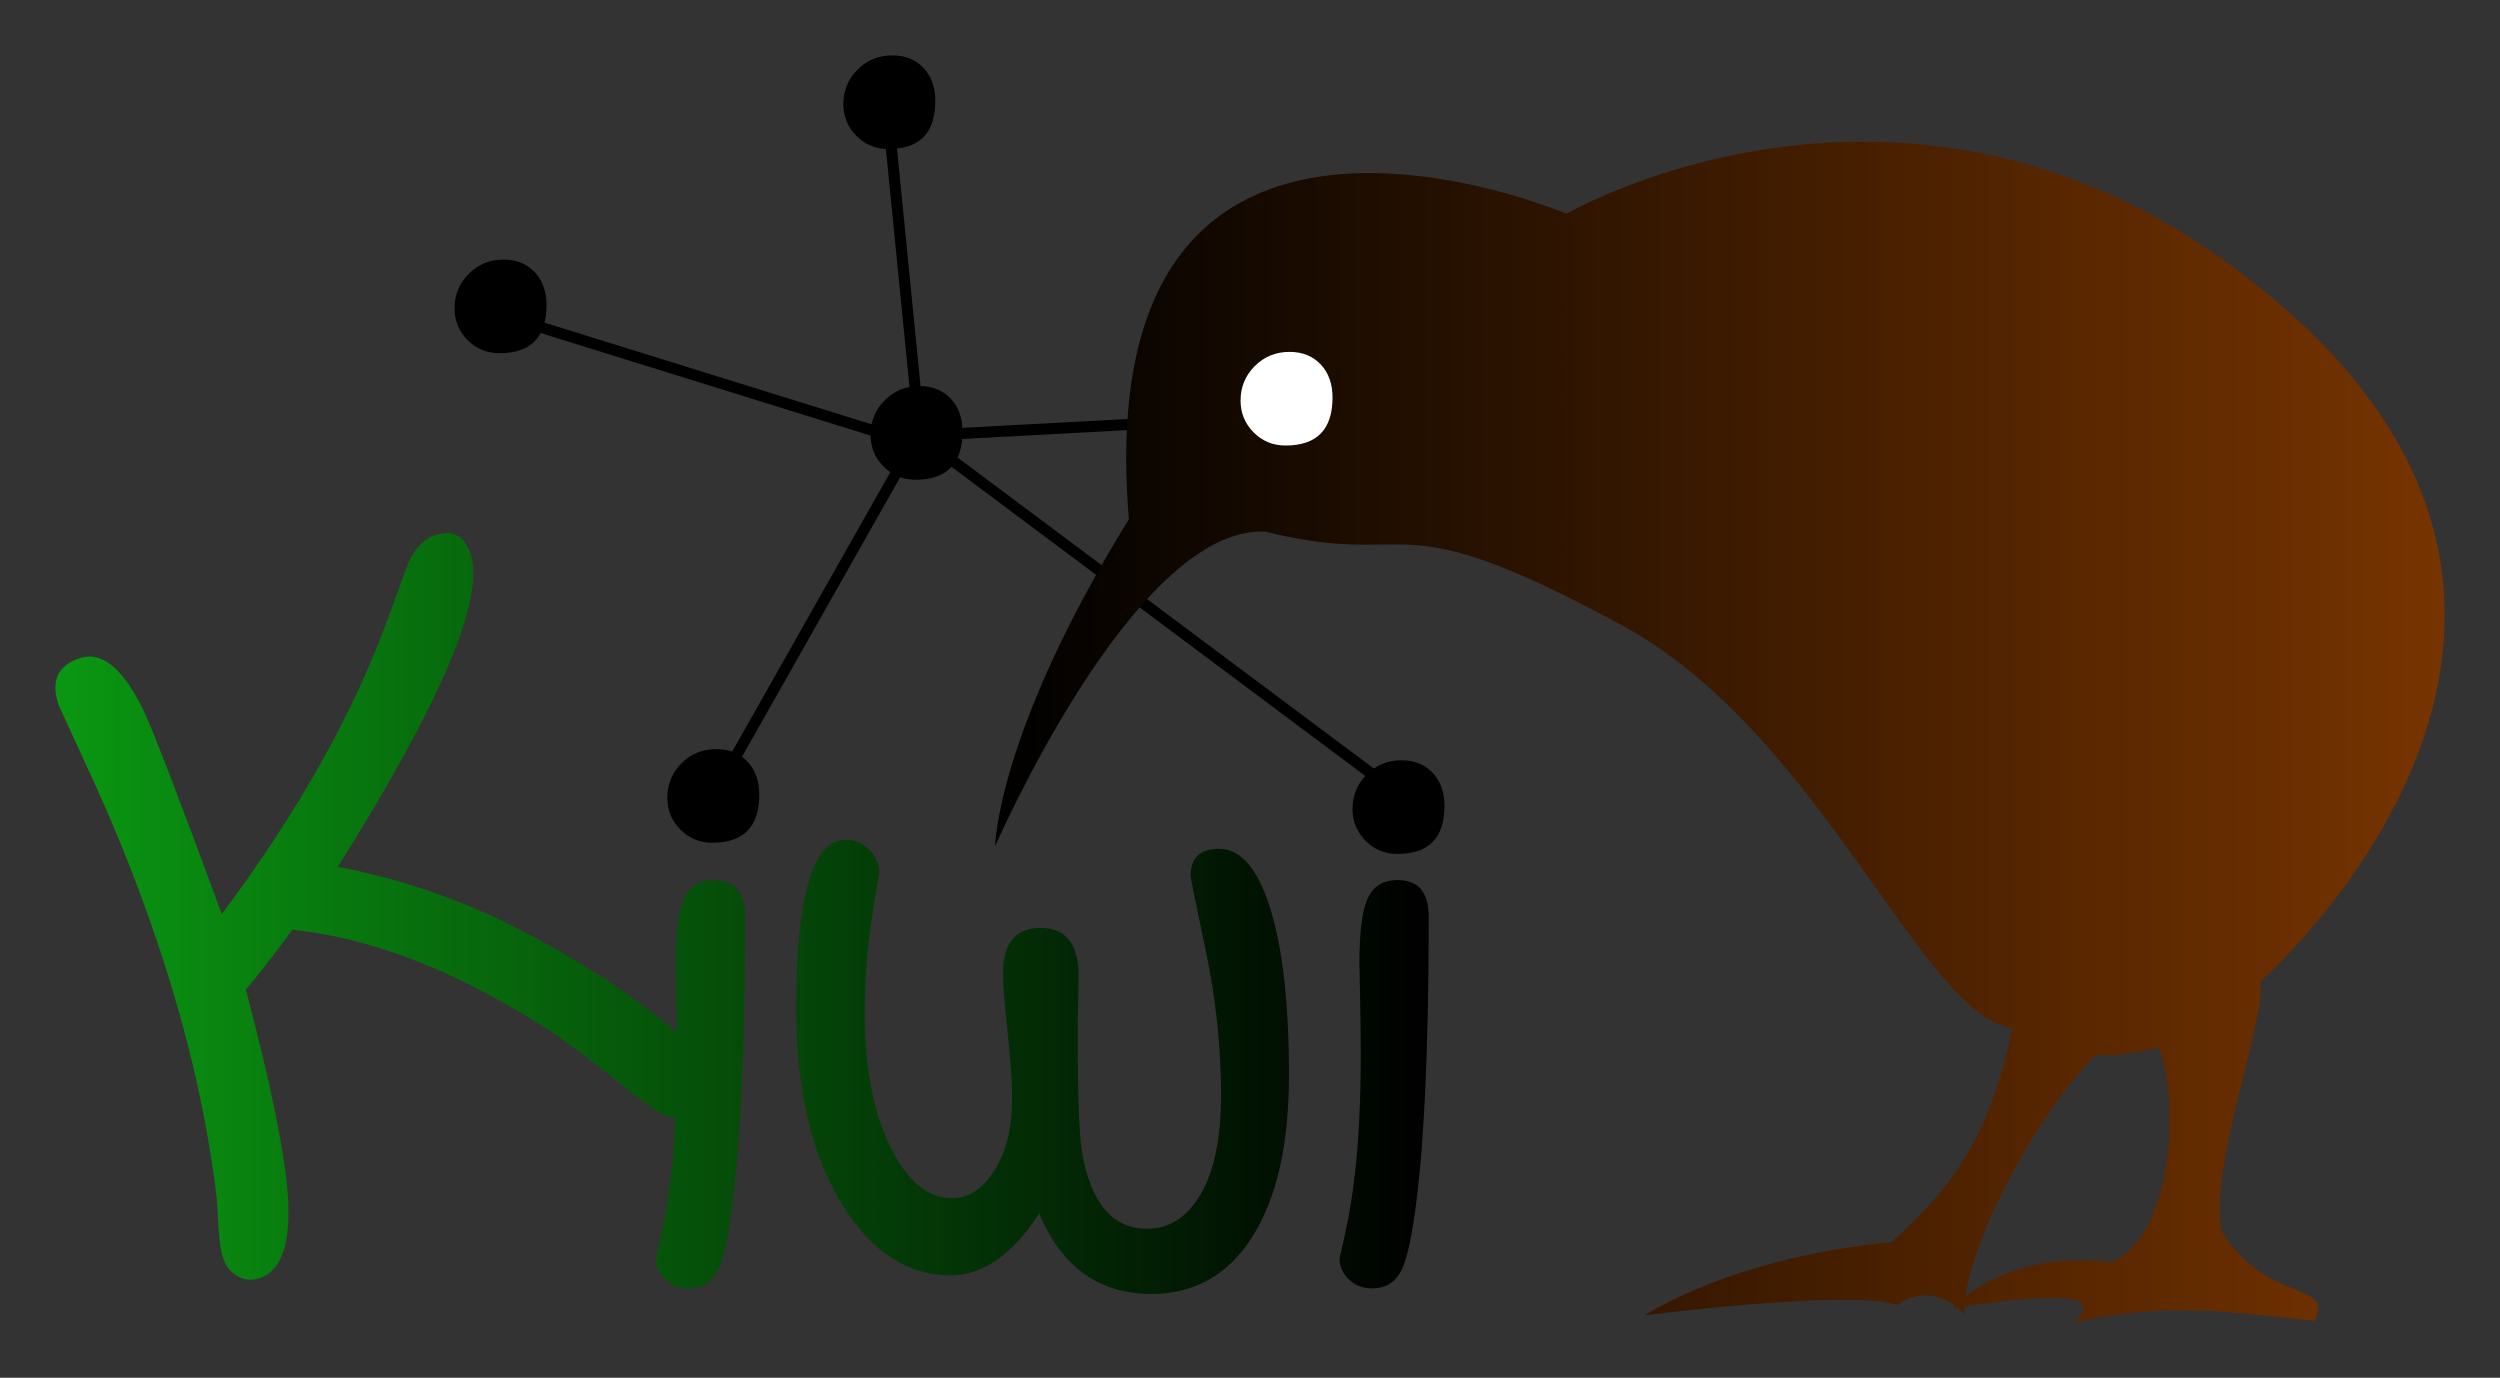 <?xml version="1.0" encoding="UTF-8" standalone="no"?>
<!-- Created with Inkscape (http://www.inkscape.org/) -->

<svg
   xmlns:dc="http://purl.org/dc/elements/1.1/"
   xmlns:cc="http://creativecommons.org/ns#"
   xmlns:rdf="http://www.w3.org/1999/02/22-rdf-syntax-ns#"
   xmlns:svg="http://www.w3.org/2000/svg"
   xmlns="http://www.w3.org/2000/svg"
   version="1.1"
   width="902.819"
   height="497.536"
   id="svg2"
   xml:space="preserve"><rect width="100%" height="100%" fill="#333333" stroke="none"/><defs
     id="defs6"><linearGradient
       x1="289.881"
       y1="276.327"
       x2="813.355"
       y2="276.327"
       id="linearGradient36"
       gradientUnits="userSpaceOnUse"
       gradientTransform="matrix(0.8,0,0,-0.8,55.571,407.609)"
       spreadMethod="pad"><stop
         id="stop38"
         style="stop-color:#000000;stop-opacity:1"
         offset="0" /><stop
         id="stop40"
         style="stop-color:#773400;stop-opacity:1"
         offset="1" /></linearGradient><linearGradient
       x1="-49.464"
       y1="341.877"
       x2="446.479"
       y2="341.877"
       id="linearGradient46"
       gradientUnits="userSpaceOnUse"
       gradientTransform="matrix(0.8,0,0,-0.8,55.571,407.609)"
       spreadMethod="pad"><stop
         id="stop48"
         style="stop-color:#0a9712;stop-opacity:1"
         offset="0" /><stop
         id="stop50"
         style="stop-color:#000000;stop-opacity:1"
         offset="1" /></linearGradient><linearGradient
       x1="-49.464"
       y1="341.877"
       x2="446.479"
       y2="341.877"
       id="linearGradient56"
       gradientUnits="userSpaceOnUse"
       gradientTransform="matrix(0.8,0,0,-0.8,55.571,407.609)"
       spreadMethod="pad"><stop
         id="stop58"
         style="stop-color:#0a9712;stop-opacity:1"
         offset="0" /><stop
         id="stop60"
         style="stop-color:#000000;stop-opacity:1"
         offset="1" /></linearGradient><linearGradient
       x1="-49.464"
       y1="341.877"
       x2="446.479"
       y2="341.877"
       id="linearGradient66"
       gradientUnits="userSpaceOnUse"
       gradientTransform="matrix(0.8,0,0,-0.8,55.571,407.609)"
       spreadMethod="pad"><stop
         id="stop68"
         style="stop-color:#0a9712;stop-opacity:1"
         offset="0" /><stop
         id="stop70"
         style="stop-color:#000000;stop-opacity:1"
         offset="1" /></linearGradient><linearGradient
       x1="-49.464"
       y1="341.877"
       x2="446.479"
       y2="341.877"
       id="linearGradient76"
       gradientUnits="userSpaceOnUse"
       gradientTransform="matrix(0.8,0,0,-0.8,55.571,407.609)"
       spreadMethod="pad"><stop
         id="stop78"
         style="stop-color:#0a9712;stop-opacity:1"
         offset="0" /><stop
         id="stop80"
         style="stop-color:#000000;stop-opacity:1"
         offset="1" /></linearGradient></defs><g
     transform="matrix(1.25,0,0,-1.25,0,497.536)"
     id="g10"><g
       id="g12"><g
         transform="matrix(1,0,0,-1,0,398.029)"
         id="g14"><path
           d="M 205.211,231.555 264.203,127.309"
           id="path16"
           style="fill:none;stroke:#000000;stroke-width:3.2;stroke-linecap:butt;stroke-linejoin:miter;stroke-miterlimit:4;stroke-opacity:1;stroke-dasharray:none" /></g><g
         transform="matrix(1,0,0,-1,0,398.029)"
         id="g18"><path
           d="m 144.602,90.941 119.601,37.176"
           id="path20"
           style="fill:none;stroke:#000000;stroke-width:3.2;stroke-linecap:butt;stroke-linejoin:miter;stroke-miterlimit:4;stroke-opacity:1;stroke-dasharray:none" /></g><g
         transform="matrix(1,0,0,-1,0,398.029)"
         id="g22"><path
           d="M 256.121,28.719 265.82,126.5"
           id="path24"
           style="fill:none;stroke:#000000;stroke-width:3.2;stroke-linecap:butt;stroke-linejoin:miter;stroke-miterlimit:4;stroke-opacity:1;stroke-dasharray:none" /></g><g
         transform="matrix(1,0,0,-1,0,398.029)"
         id="g26"><path
           d="M 404.816,229.941 264.203,124.883"
           id="path28"
           style="fill:none;stroke:#000000;stroke-width:3.2;stroke-linecap:butt;stroke-linejoin:miter;stroke-miterlimit:4;stroke-opacity:1;stroke-dasharray:none" /></g><g
         transform="matrix(1,0,0,-1,0,398.029)"
         id="g30"><path
           d="m 344.379,121.652 -75.328,4.039"
           id="path32"
           style="fill:none;stroke:#000000;stroke-width:3.2;stroke-linecap:butt;stroke-linejoin:miter;stroke-miterlimit:4;stroke-opacity:1;stroke-dasharray:none" /></g><g
         id="g34"><path
           d="m 452.555,336.271 c 0,0 108.41,63.047 210.738,-30.277 C 765.625,212.67 653.02,114.537 653.02,114.537 654.711,103.416 637.664,59.634 641.957,42.021 655.703,20.705 674.23,28.318 668.699,16.42 c -31.328,3.519 -43.98,4.871 -69.758,-0.418 15.637,13.105 -34.816,3.996 -34.816,3.996 0,0 14.348,17.281 46.063,13.351 19.691,9.633 18.414,51.305 13.445,62.137 -4.762,-1.297 -12.574,-2.992 -18.102,-2.098 -15.91,-15.75 -38.601,-55.695 -37.965,-75.187 -4.308,4.926 -11.828,8.164 -19.558,2.828 -14.121,4.551 -72.746,-2.984 -72.746,-2.984 0,0 24.351,16.574 71.246,21.144 17.949,16.27 28.129,30.442 34.879,61.711 -26.43,3.934 -55.274,85.34 -112.903,116.535 -67.996,36.809 -57.707,15.887 -103.046,27.008 -38.352,1.668 -79.047,-93.559 -77.942,-90.855 0,0 0.375,32.441 38.641,94.445 -12.293,147.508 126.418,88.238 126.418,88.238 z"
           id="path42"
           style="fill:url(#linearGradient36);fill-opacity:1;fill-rule:nonzero;stroke:none" /></g><g
         id="g44"><path
           d="m 205.68,88.111 c 0.886,-2.519 0.73,-4.973 -0.465,-7.359 -1.195,-2.391 -3.113,-4.047 -5.754,-4.977 -3.133,-1.101 -6.023,-0.879 -8.676,0.676 -2.648,1.551 -7.824,5.422 -15.527,11.617 -8.055,6.414 -15.117,11.484 -21.192,15.211 -24.675,15.199 -47.859,23.914 -69.558,26.148 -5.52,-7.464 -10.016,-13.222 -13.488,-17.273 7.23,-27.41 11.277,-47.242 12.14,-59.5 0.887,-13.699 -1.773,-21.641 -7.972,-23.824 -2.274,-0.797 -4.415,-0.653 -6.418,0.433 -2.004,1.09 -3.418,2.801 -4.239,5.137 -0.629,1.777 -1.074,4.418 -1.336,7.914 -0.3,5.555 -0.496,8.762 -0.593,9.625 -2.977,25.32 -9.391,51.981 -19.247,79.985 -4.949,14.062 -10.582,27.972 -16.906,41.722 -6.324,13.754 -9.465,20.567 -9.422,20.446 -2.441,6.937 -0.531,11.511 5.735,13.714 6.445,2.27 12.613,-2.601 18.496,-14.609 2.64,-5.352 10.25,-25.105 22.82,-59.262 22.199,29.692 38.285,58.407 48.262,86.141 3.644,10.047 5.523,15.195 5.644,15.445 1.93,4.129 4.399,6.723 7.407,7.781 5.16,1.817 8.644,0.145 10.461,-5.015 4.496,-12.774 -8.262,-43.004 -38.274,-90.699 19.746,-3.746 38.578,-10.477 56.488,-20.184 14.895,-8.012 27.387,-16.141 37.469,-24.395 8.305,-6.742 13.024,-11.707 14.145,-14.898 z"
           id="path52"
           style="fill:url(#linearGradient46);fill-opacity:1;fill-rule:nonzero;stroke:none" /></g><g
         id="g54"><path
           d="m 215.246,133.228 c 0,-39.258 -1.402,-68.261 -4.199,-87.011 -1.109,-7.551 -2.344,-12.629 -3.711,-15.235 -1.758,-3.449 -4.59,-5.176 -8.496,-5.176 -2.606,0 -4.82,0.864 -6.641,2.59 -1.824,1.723 -2.734,3.793 -2.734,6.199 0,-0.324 0.519,1.922 1.562,6.739 1.235,5.468 2.246,11.687 3.028,18.652 1.039,9.898 1.562,20.965 1.562,33.203 0,5.34 -0.066,10.973 -0.195,16.895 -0.133,5.925 -0.195,9.148 -0.195,9.668 0,8.789 0.746,14.91 2.246,18.359 1.562,3.777 4.492,5.664 8.789,5.664 5.988,0 8.984,-3.516 8.984,-10.547 z"
           id="path62"
           style="fill:url(#linearGradient56);fill-opacity:1;fill-rule:nonzero;stroke:none" /></g><g
         id="g64"><path
           d="m 372.387,87.384 c 0,-20.246 -3.614,-35.937 -10.84,-47.07 -6.965,-10.742 -16.602,-16.113 -28.906,-16.113 -15.102,0 -25.911,7.746 -32.422,23.242 -7.746,-11.914 -16.274,-17.871 -25.586,-17.871 -12.434,0 -22.852,6.77 -31.25,20.312 -8.918,14.387 -13.379,33.368 -13.379,56.934 0,32.422 4.785,48.633 14.355,48.633 2.539,0 4.786,-0.961 6.739,-2.879 1.953,-1.922 2.929,-4.184 2.929,-6.789 0,0.457 -0.699,-3.777 -2.097,-12.695 -1.403,-8.918 -2.102,-18.231 -2.102,-27.93 0,-16.016 2.606,-29.102 7.813,-39.258 4.82,-9.375 10.613,-14.062 17.382,-14.062 4.754,0 8.84,2.687 12.258,8.058 3.418,5.371 5.125,12.352 5.125,20.946 0,4.621 -0.437,10.937 -1.316,18.945 -0.879,8.008 -1.32,13.672 -1.32,16.992 0,8.789 3.613,13.184 10.839,13.184 7.36,0 11.036,-4.719 11.036,-14.161 0,-1.433 -0.047,-3.906 -0.145,-7.421 -0.098,-3.516 -0.148,-6.25 -0.148,-8.204 0,-18.488 0.425,-30.175 1.269,-35.058 2.539,-14.715 8.789,-22.07 18.75,-22.07 6.512,0 11.703,3.371 15.578,10.109 3.871,6.738 5.809,16.226 5.809,28.465 0,13.867 -1.465,27.75 -4.395,41.652 -2.929,13.899 -4.394,21.141 -4.394,21.727 0,5.207 2.734,7.812 8.203,7.812 6.187,0 11.07,-5.566 14.648,-16.699 3.711,-11.59 5.567,-27.832 5.567,-48.731 z"
           id="path72"
           style="fill:url(#linearGradient66);fill-opacity:1;fill-rule:nonzero;stroke:none" /></g><g
         id="g74"><path
           d="m 412.754,133.228 c 0,-39.258 -1.399,-68.261 -4.199,-87.011 -1.106,-7.551 -2.344,-12.629 -3.711,-15.235 -1.758,-3.449 -4.59,-5.176 -8.496,-5.176 -2.606,0 -4.817,0.864 -6.641,2.59 -1.824,1.723 -2.734,3.793 -2.734,6.199 0,-0.324 0.519,1.922 1.562,6.739 1.238,5.468 2.246,11.687 3.028,18.652 1.042,9.898 1.562,20.965 1.562,33.203 0,5.34 -0.066,10.973 -0.195,16.895 -0.129,5.925 -0.196,9.148 -0.196,9.668 0,8.789 0.75,14.91 2.246,18.359 1.563,3.777 4.493,5.664 8.79,5.664 5.988,0 8.984,-3.516 8.984,-10.547 z"
           id="path82"
           style="fill:url(#linearGradient76);fill-opacity:1;fill-rule:nonzero;stroke:none" /></g><path
         d="m 278.07,273.306 c 0,-9.246 -4.523,-13.867 -13.574,-13.867 -3.644,0 -6.723,1.27 -9.23,3.809 -2.504,2.539 -3.758,5.597 -3.758,9.179 0,3.907 1.367,7.227 4.101,9.961 2.735,2.735 6.086,4.102 10.059,4.102 3.711,0 6.707,-1.207 8.984,-3.613 2.278,-2.41 3.418,-5.602 3.418,-9.571 z"
         id="path84"
         style="fill:#000000;fill-opacity:1;fill-rule:nonzero;stroke:none" /><path
         d="m 157.883,309.853 c 0,-9.246 -4.528,-13.867 -13.574,-13.867 -3.649,0 -6.723,1.27 -9.231,3.809 -2.504,2.539 -3.758,5.597 -3.758,9.179 0,3.907 1.368,7.227 4.102,9.961 2.734,2.735 6.086,4.102 10.058,4.102 3.711,0 6.704,-1.207 8.985,-3.613 2.277,-2.411 3.418,-5.602 3.418,-9.571 z"
         id="path86"
         style="fill:#000000;fill-opacity:1;fill-rule:nonzero;stroke:none" /><path
         d="m 270.211,368.845 c 0,-9.246 -4.523,-13.867 -13.574,-13.867 -3.645,0 -6.723,1.27 -9.231,3.809 -2.504,2.539 -3.758,5.597 -3.758,9.18 0,3.906 1.368,7.226 4.102,9.96 2.734,2.735 6.086,4.102 10.059,4.102 3.711,0 6.707,-1.203 8.984,-3.613 2.277,-2.41 3.418,-5.598 3.418,-9.571 z"
         id="path88"
         style="fill:#000000;fill-opacity:1;fill-rule:nonzero;stroke:none" /><path
         d="m 384.965,283.185 c 0,-9.246 -4.527,-13.867 -13.574,-13.867 -3.649,0 -6.723,1.27 -9.231,3.809 -2.504,2.539 -3.758,5.597 -3.758,9.179 0,3.907 1.368,7.227 4.102,9.961 2.734,2.735 6.086,4.102 10.059,4.102 3.71,0 6.703,-1.207 8.984,-3.613 2.277,-2.411 3.418,-5.602 3.418,-9.571 z"
         id="path90"
         style="fill:#ffffff;fill-opacity:1;fill-rule:nonzero;stroke:none" /><path
         d="m 219.352,168.431 c 0,-9.246 -4.524,-13.867 -13.575,-13.867 -3.644,0 -6.722,1.27 -9.226,3.809 -2.508,2.539 -3.762,5.597 -3.762,9.179 0,3.907 1.367,7.227 4.102,9.961 2.734,2.735 6.089,4.102 10.058,4.102 3.711,0 6.707,-1.203 8.985,-3.613 2.281,-2.41 3.418,-5.598 3.418,-9.571 z"
         id="path92"
         style="fill:#000000;fill-opacity:1;fill-rule:nonzero;stroke:none" /><path
         d="m 417.309,165.197 c 0,-9.242 -4.524,-13.867 -13.575,-13.867 -3.644,0 -6.722,1.269 -9.226,3.808 -2.508,2.539 -3.762,5.602 -3.762,9.18 0,3.906 1.367,7.227 4.102,9.961 2.734,2.734 6.09,4.102 10.058,4.102 3.711,0 6.707,-1.204 8.985,-3.614 2.281,-2.406 3.418,-5.597 3.418,-9.57 z"
         id="path94"
         style="fill:#000000;fill-opacity:1;fill-rule:nonzero;stroke:none" /></g></g></svg>
